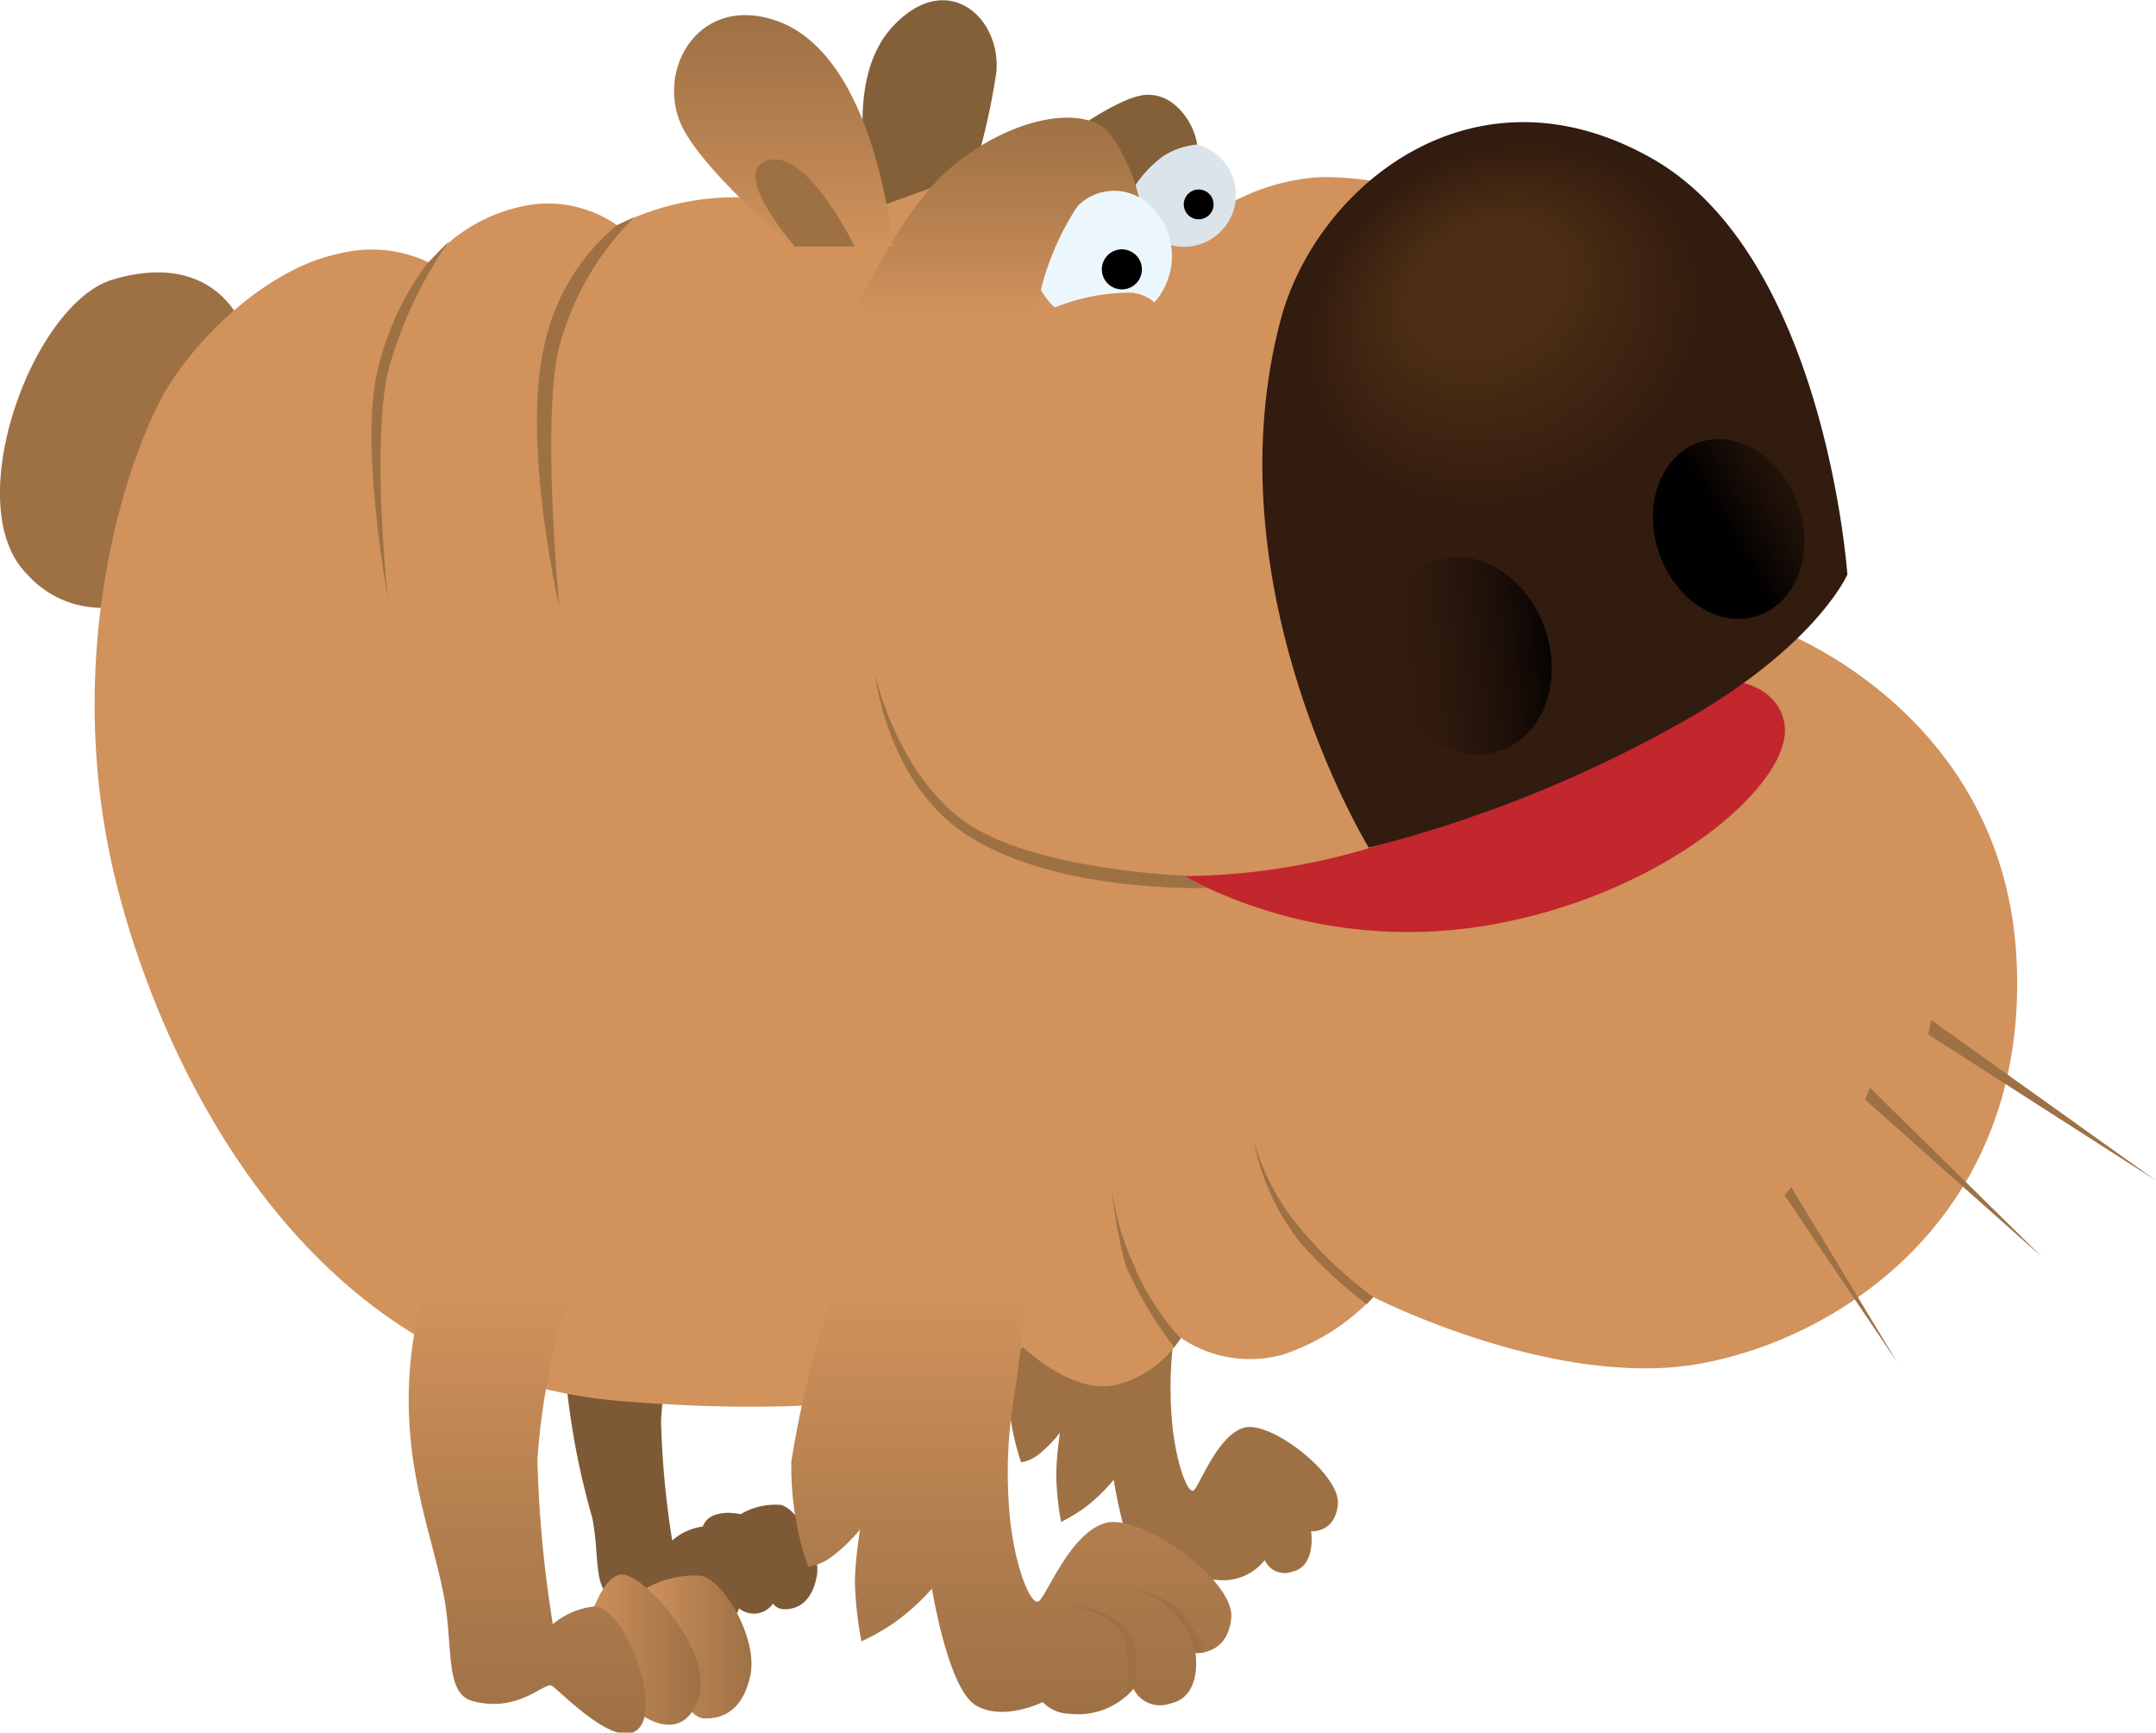 <svg xmlns="http://www.w3.org/2000/svg" xmlns:xlink="http://www.w3.org/1999/xlink" viewBox="0 0 92.63 74.42"><defs><style>.cls-1{fill:#9e7145;}.cls-2{fill:#846039;}.cls-3{fill:#7e5936;}.cls-4{fill:#d1925c;}.cls-5{fill:#c1272d;}.cls-6{fill:#321b0f;}.cls-7{fill:#dbe4ea;}.cls-8{fill:#ebf7fd;}.cls-9{fill:url(#linear-gradient);}.cls-10{fill:url(#linear-gradient-2);}.cls-11{fill:url(#linear-gradient-3);}.cls-12{fill:url(#linear-gradient-4);}.cls-13{fill:url(#linear-gradient-5);}.cls-14{fill:url(#linear-gradient-6);}.cls-15{fill:#331c0f;}.cls-16{fill:#341c0f;}.cls-17{fill:#341d0f;}.cls-18{fill:#351d0f;}.cls-19{fill:#351d10;}.cls-20{fill:#361e10;}.cls-21{fill:#371f10;}.cls-22{fill:#381f10;}.cls-23{fill:#382010;}.cls-24{fill:#392010;}.cls-25{fill:#3a2110;}.cls-26{fill:#3b2210;}.cls-27{fill:#3b2211;}.cls-28{fill:#3c2211;}.cls-29{fill:#3c2311;}.cls-30{fill:#3d2311;}.cls-31{fill:#3e2411;}.cls-32{fill:#3f2511;}.cls-33{fill:#402511;}.cls-34{fill:#402611;}.cls-35{fill:#412611;}.cls-36{fill:#412612;}.cls-37{fill:#422712;}.cls-38{fill:#432812;}.cls-39{fill:#442812;}.cls-40{fill:#442912;}.cls-41{fill:#452912;}.cls-42{fill:#462a12;}.cls-43{fill:#472b12;}.cls-44{fill:#472b13;}.cls-45{fill:#482b13;}.cls-46{fill:#482c13;}.cls-47{fill:#492c13;}.cls-48{fill:#4a2d13;}.cls-49{fill:url(#linear-gradient-7);}.cls-50{fill:url(#linear-gradient-8);}</style><linearGradient id="linear-gradient" x1="356.49" y1="13.46" x2="356.49" y2="5.04" gradientTransform="matrix(-1, 0, 0, 1, 399.31, 0)" gradientUnits="userSpaceOnUse"><stop offset="0" stop-color="#d1925c"/><stop offset="0.55" stop-color="#b27e4e"/><stop offset="1" stop-color="#9e7145"/></linearGradient><linearGradient id="linear-gradient-2" x1="365.66" y1="10.59" x2="365.66" y2="0.65" xlink:href="#linear-gradient"/><linearGradient id="linear-gradient-3" x1="355.88" y1="73.6" x2="355.88" y2="55.53" gradientTransform="matrix(-1, 0, 0, 1, 399.31, 0)" gradientUnits="userSpaceOnUse"><stop offset="0" stop-color="#9e7145"/><stop offset="0.45" stop-color="#b27e4e"/><stop offset="1" stop-color="#d1925c"/></linearGradient><linearGradient id="linear-gradient-4" x1="367.03" y1="70.72" x2="371.69" y2="70.72" xlink:href="#linear-gradient-3"/><linearGradient id="linear-gradient-5" x1="369.23" y1="70.85" x2="374.14" y2="70.85" xlink:href="#linear-gradient-3"/><linearGradient id="linear-gradient-6" x1="376.65" y1="74.42" x2="376.65" y2="55.53" xlink:href="#linear-gradient-3"/><linearGradient id="linear-gradient-7" x1="-69.55" y1="197.15" x2="-67.33" y2="205.5" gradientTransform="matrix(-0.31, -0.95, -0.76, 0.25, 195.59, -87.7)" gradientUnits="userSpaceOnUse"><stop offset="0"/><stop offset="0.01"/><stop offset="0.39" stop-color="#1c0f08"/><stop offset="0.74" stop-color="#2c180d"/><stop offset="1" stop-color="#321b0f"/></linearGradient><linearGradient id="linear-gradient-8" x1="-61" y1="-1508.72" x2="-58.98" y2="-1501.12" gradientTransform="matrix(-0.32, -0.95, 0.76, -0.26, 1201.89, -426.09)" xlink:href="#linear-gradient-7"/></defs><title>Asset 10</title><g id="Layer_2" data-name="Layer 2"><g id="Vector_Graphics" data-name="Vector Graphics"><path class="cls-1" d="M50.93,53.41s-.2,1.81-.4,3.39a16.69,16.69,0,0,0-.16,4.43c.18,1.7.67,2.94.91,2.79s1-2.33,2.14-2.69,4.17,2,4.06,3.27-1.15,1.17-1.15,1.17.24,1.5-.81,1.74a.93.93,0,0,1-1.18-.5,2.28,2.28,0,0,1-2.08.85,1.18,1.18,0,0,1-.84-.4,2.45,2.45,0,0,1-2.17.1c-.88-.57-1.4-4-1.4-4a7.57,7.57,0,0,1-1.14,1.12,7.32,7.32,0,0,1-1.12.69,12,12,0,0,1-.21-2c0-.75.16-1.83.16-1.83a5.91,5.91,0,0,1-.85.88,1.63,1.63,0,0,1-.82.39,11,11,0,0,1-.57-3.62,36.73,36.73,0,0,1,1.34-5.81Z"/><path class="cls-2" d="M38,10.49S35.58,3.83,38.49,1C40.74-1.26,43,.75,42.81,3.08a28.6,28.6,0,0,1-1.44,5.67Z"/><path class="cls-3" d="M24.79,55.77H29.4a21.12,21.12,0,0,0-1,5.24,38.7,38.7,0,0,0,.48,5.16,2.46,2.46,0,0,1,1.31-.6h0c.19-.45.54-.54,1-.59a2.73,2.73,0,0,1,.63.06,2.94,2.94,0,0,1,1.73-.4c.75.19,1.77,2,1.53,3.13s-.9,1.38-1.45,1.35a.62.62,0,0,1-.42-.24,1,1,0,0,1-1.46.2,1.12,1.12,0,0,1-.14.29c-.69.83-2.56-1.17-2.77-1.27s-1.07.87-2.48.48c-.9-.25-.58-1.77-.92-3.41a32.75,32.75,0,0,1-1.06-5.31A12.72,12.72,0,0,1,24.79,55.77Z"/><path class="cls-1" d="M10.41,14s-1.13-3.29-5.54-2C1.39,13-1.8,21.77,1.18,24.68a4.28,4.28,0,0,0,5.06,1Z"/><path class="cls-4" d="M63.1,8.6s-4.76-1.24-6.84-.95a9,9,0,0,0-3.93,1.4L49.48,6.16l-5.66.18A16.59,16.59,0,0,1,41,7.71c-2.92,1.07-5.6,2-5.6,2S34.61,8.68,32,8.48a11.31,11.31,0,0,0-5.48,1.2A5.2,5.2,0,0,0,23,8.77a7.09,7.09,0,0,0-4.56,2.51,5.72,5.72,0,0,0-3.9-.38c-2.9.61-5.81,3.3-7.3,5.68S2.84,26.87,4.63,36.27C6,43.44,12,59,26.67,60.18s17.27-2.33,17.27-2.33,2.2,2.15,4.11,1.61a4.59,4.59,0,0,0,2.68-2,5.26,5.26,0,0,0,4.4.72A9.35,9.35,0,0,0,59,55.71s7.81,4,14.06,2.86S87.17,52,86.64,41.24,76.27,27,76.27,27Z"/><path class="cls-5" d="M74.25,29.21s2.14.11,2.42,1.9c.38,2.45-4.87,7.09-12.13,8.52a20.52,20.52,0,0,1-13.68-2,28.38,28.38,0,0,0,8.66-1.42C64.45,34.55,74.25,29.21,74.25,29.21Z"/><path class="cls-6" d="M79.37,24.68S78.43,11.06,71,6.82c-7.74-4.41-14.52,1.26-16,7-3,11.5,3.81,22.59,3.81,22.59a54.83,54.83,0,0,0,13.8-5.59C78.07,27.66,79.37,24.68,79.37,24.68Z"/><path class="cls-7" d="M48.64,8.37a2.23,2.23,0,1,0,2.22-2.23A2.23,2.23,0,0,0,48.64,8.37Z"/><path d="M50.86,8.78a.64.64,0,1,0,1.28,0,.64.64,0,0,0-1.28,0Z"/><path class="cls-8" d="M44.35,11a3,3,0,1,0,3-3A3,3,0,0,0,44.35,11Z"/><path d="M47.34,11.57a.86.86,0,1,0,.86-.86A.86.86,0,0,0,47.34,11.57Z"/><path class="cls-4" d="M50.16,14.1a1.68,1.68,0,0,0-1.69-1.53,8.84,8.84,0,0,0-4.83,1.53Z"/><path class="cls-2" d="M48.57,8.3A5,5,0,0,1,50,6.69a3.3,3.3,0,0,1,1.43-.48c-.08-.79-.91-2.26-2.26-2.13s-4.33,2.46-4.33,2.46Z"/><path class="cls-9" d="M44.51,13.46a11.79,11.79,0,0,1,1.78-4.6,2.2,2.2,0,0,1,2.64-.39,7.81,7.81,0,0,0-1.24-2.72C46.63,4.44,43.4,5,40.78,7.26c-2.17,1.9-4.08,6.2-4.08,6.2Z"/><path class="cls-10" d="M38.35,10.59s-.68-8.3-5.08-9.73c-3.42-1.11-5.22,2.41-3.85,4.8,1.19,2.07,4.68,4.93,4.68,4.93Z"/><path class="cls-1" d="M36.72,10.59S34.7,6.4,33,6.88s1.15,3.71,1.15,3.71Z"/><path class="cls-1" d="M37.6,29s.92,4.17,3.82,6.27,9.44,2.34,9.44,2.34l1,.53s-7,.26-10.77-2.59C38.06,33.22,37.6,29,37.6,29Z"/><path class="cls-1" d="M26.49,9.68a9.22,9.22,0,0,0-3.15,5.39c-.89,4.13.69,11,.69,11S23.27,18.17,24,15a12.3,12.3,0,0,1,3.25-5.67Z"/><path class="cls-1" d="M18.39,11.28a12.1,12.1,0,0,0-2.2,4.79c-.71,3.16.47,9.6.47,9.6s-.7-6.41,0-9.68a18.19,18.19,0,0,1,2.63-5.63Z"/><path class="cls-1" d="M59,55.71a17.39,17.39,0,0,1-2.77-2.53A10.05,10.05,0,0,1,53.87,49a10.06,10.06,0,0,0,2,4.38,18.79,18.79,0,0,0,2.85,2.64Z"/><path class="cls-1" d="M50.73,57.49a10.58,10.58,0,0,1-2-3.12,11.1,11.1,0,0,1-1-3.66,20.52,20.52,0,0,0,.65,3.69,17.5,17.5,0,0,0,2.07,3.47Z"/><path class="cls-11" d="M44.15,55.53s-.27,2.26-.54,4.23a20,20,0,0,0-.21,5.54c.24,2.11.89,3.66,1.22,3.48s1.34-2.92,2.86-3.36,5.57,2.44,5.42,4.07S51.36,71,51.36,71s.32,1.87-1.08,2.17a1.27,1.27,0,0,1-1.58-.63,3.15,3.15,0,0,1-2.77,1.07,1.61,1.61,0,0,1-1.13-.5s-1.71.85-2.89.13-1.87-5-1.87-5a9.8,9.8,0,0,1-1.52,1.39,9.25,9.25,0,0,1-1.51.87A16,16,0,0,1,36.73,68c0-.94.22-2.3.22-2.3a7.67,7.67,0,0,1-1.14,1.11,2.32,2.32,0,0,1-1.09.49A13,13,0,0,1,34,62.78a43.46,43.46,0,0,1,1.79-7.25Z"/><path class="cls-1" d="M48.7,72.5a3.79,3.79,0,0,0-.1-2.26A3.19,3.19,0,0,0,46.15,69s1.62.32,2.12,1.29a5.82,5.82,0,0,1,.1,2.59Z"/><path class="cls-1" d="M51.36,71a3.76,3.76,0,0,0-2.75-2.78,5.68,5.68,0,0,1,1.9.77,5.3,5.3,0,0,1,1.23,2Z"/><path class="cls-12" d="M27.62,68.3a4.36,4.36,0,0,1,2.52-.62c1,.25,2.42,2.72,2.1,4.27s-1.24,1.9-2,1.86C28.9,73.74,27.62,68.3,27.62,68.3Z"/><path class="cls-13" d="M25.17,70.09s.58-2.37,1.52-2.46S30.74,71,30,73s-2.49.62-2.49.62Z"/><path class="cls-14" d="M24.5,55.53a28.87,28.87,0,0,0-1.41,7.18,52.56,52.56,0,0,0,.66,7.05A3.38,3.38,0,0,1,25.54,69c1.22,0,2.87,4.07,1.94,5.2S24,72.54,23.69,72.4s-1.46,1.2-3.4.66c-1.22-.34-.79-2.42-1.25-4.67S17.75,64,17.59,61.13a17.06,17.06,0,0,1,.6-5.6Z"/><path class="cls-6" d="M56.82,18.68c2.17,3.76,7.48,4.76,11.86,2.24s6.17-7.63,4-11.39S65.19,4.77,60.82,7.29,54.65,14.92,56.82,18.68Z"/><path class="cls-6" d="M56.89,18.59c2.15,3.72,7.4,4.71,11.72,2.21s6.1-7.53,4-11.25S65.17,4.84,60.84,7.34,54.75,14.88,56.89,18.59Z"/><path class="cls-15" d="M57,18.51c2.12,3.67,7.31,4.65,11.59,2.18s6-7.45,3.91-11.12S65.15,4.92,60.87,7.39,54.84,14.84,57,18.51Z"/><path class="cls-15" d="M57,18.42c2.1,3.63,7.22,4.59,11.45,2.15s6-7.36,3.87-11S65.13,5,60.9,7.44,54.94,14.8,57,18.42Z"/><path class="cls-16" d="M57.11,18.34c2.06,3.58,7.12,4.53,11.3,2.11s5.89-7.26,3.83-10.84S65.11,5.08,60.93,7.49,55,14.76,57.11,18.34Z"/><path class="cls-17" d="M57.18,18.25c2,3.54,7,4.47,11.17,2.09s5.82-7.18,3.78-10.71S65.09,5.16,61,7.54,55.14,14.72,57.18,18.25Z"/><path class="cls-18" d="M57.25,18.17c2,3.49,7,4.41,11,2S74,13.13,72,9.65s-7-4.41-11-2.06S55.23,14.68,57.25,18.17Z"/><path class="cls-19" d="M57.32,18.08c2,3.45,6.86,4.35,10.89,2s5.68-7,3.7-10.45S65,5.32,61,7.64,55.33,14.64,57.32,18.08Z"/><path class="cls-20" d="M57.39,18c2,3.4,6.78,4.29,10.75,2s5.62-6.91,3.66-10.31S65,5.39,61.05,7.69,55.43,14.6,57.39,18Z"/><path class="cls-20" d="M57.46,17.91c1.94,3.36,6.69,4.23,10.62,2s5.54-6.82,3.61-10.17S65,5.47,61.07,7.74,55.53,14.56,57.46,17.91Z"/><path class="cls-21" d="M57.53,17.83c1.91,3.3,6.6,4.17,10.48,1.93s5.48-6.73,3.57-10S65,5.55,61.1,7.79,55.63,14.52,57.53,17.83Z"/><path class="cls-21" d="M57.6,17.74c1.89,3.26,6.51,4.11,10.34,1.9s5.41-6.64,3.53-9.9S65,5.63,61.13,7.84,55.72,14.48,57.6,17.74Z"/><path class="cls-22" d="M57.68,17.66c1.85,3.21,6.42,4.05,10.2,1.87S73.22,13,71.36,9.76s-6.42-4-10.2-1.87S55.82,14.45,57.68,17.66Z"/><path class="cls-23" d="M57.75,17.57c1.83,3.17,6.33,4,10.06,1.84S73.08,13,71.25,9.78s-6.33-4-10.06-1.84S55.92,14.41,57.75,17.57Z"/><path class="cls-24" d="M57.82,17.49c1.8,3.12,6.24,3.93,9.92,1.81s5.2-6.38,3.4-9.5S64.9,5.87,61.22,8,56,14.37,57.82,17.49Z"/><path class="cls-24" d="M57.89,17.4c1.78,3.08,6.16,3.87,9.79,1.78S72.81,12.89,71,9.82,64.88,6,61.25,8,56.11,14.33,57.89,17.4Z"/><path class="cls-25" d="M58,17.32c1.75,3,6.07,3.81,9.65,1.74s5.06-6.19,3.31-9.22S64.86,6,61.28,8.09,56.21,14.29,58,17.32Z"/><path class="cls-25" d="M58,17.23c1.73,3,6,3.76,9.51,1.72s5-6.11,3.27-9.09-6-3.76-9.5-1.72S56.31,14.25,58,17.23Z"/><path class="cls-25" d="M58.1,17.15c1.7,2.94,5.9,3.69,9.38,1.68s4.92-6,3.23-8.95-5.9-3.7-9.38-1.69S56.41,14.21,58.1,17.15Z"/><path class="cls-26" d="M58.18,17.06c1.67,2.9,5.8,3.64,9.23,1.66s4.86-5.93,3.19-8.83-5.81-3.63-9.24-1.65S56.51,14.17,58.18,17.06Z"/><path class="cls-27" d="M58.25,17c1.64,2.84,5.71,3.57,9.09,1.62s4.79-5.84,3.15-8.69-5.72-3.57-9.1-1.62S56.6,14.13,58.25,17Z"/><path class="cls-28" d="M58.32,16.89c1.62,2.8,5.63,3.52,9,1.6s4.71-5.76,3.1-8.56-5.63-3.51-9-1.59S56.7,14.09,58.32,16.89Z"/><path class="cls-29" d="M58.39,16.81c1.59,2.75,5.54,3.45,8.82,1.56s4.65-5.66,3.06-8.42S64.73,6.5,61.45,8.39,56.8,14.05,58.39,16.81Z"/><path class="cls-30" d="M58.46,16.72c1.56,2.71,5.45,3.4,8.68,1.53s4.58-5.57,3-8.28-5.45-3.39-8.68-1.53S56.9,14,58.46,16.72Z"/><path class="cls-30" d="M58.53,16.64c1.54,2.66,5.36,3.33,8.54,1.5s4.52-5.49,3-8.15-5.36-3.34-8.54-1.5S57,14,58.53,16.64Z"/><path class="cls-31" d="M58.6,16.55C60.11,19.17,63.88,19.83,67,18s4.44-5.39,2.93-8-5.27-3.28-8.4-1.47S57.09,13.93,58.6,16.55Z"/><path class="cls-31" d="M58.68,16.47c1.48,2.57,5.18,3.21,8.26,1.44S71.31,12.6,69.83,10s-5.19-3.22-8.27-1.44S57.19,13.89,58.68,16.47Z"/><path class="cls-32" d="M58.75,16.38c1.45,2.53,5.09,3.16,8.12,1.41s4.31-5.22,2.85-7.74-5.1-3.16-8.13-1.41S57.29,13.86,58.75,16.38Z"/><path class="cls-32" d="M58.82,16.3c1.43,2.48,5,3.09,8,1.37s4.23-5.12,2.8-7.6-5-3.1-8-1.38S57.39,13.82,58.82,16.3Z"/><path class="cls-33" d="M58.89,16.21c1.4,2.44,4.92,3,7.85,1.35s4.17-5,2.76-7.47-4.92-3-7.85-1.35S57.48,13.78,58.89,16.21Z"/><path class="cls-34" d="M59,16.13c1.38,2.39,4.83,3,7.71,1.31s4.1-5,2.72-7.33-4.83-3-7.71-1.32S57.58,13.74,59,16.13Z"/><path class="cls-35" d="M59,16c1.35,2.35,4.75,2.92,7.58,1.29s4-4.86,2.67-7.21-4.74-2.91-7.57-1.28S57.68,13.7,59,16Z"/><path class="cls-36" d="M59.1,16c1.33,2.29,4.66,2.86,7.44,1.25s4-4.77,2.63-7.07-4.65-2.86-7.43-1.25S57.78,13.66,59.1,16Z"/><path class="cls-37" d="M59.17,15.87c1.3,2.25,4.57,2.8,7.3,1.23s3.89-4.69,2.59-6.94-4.56-2.8-7.29-1.22S57.87,13.62,59.17,15.87Z"/><path class="cls-37" d="M59.25,15.79c1.27,2.2,4.48,2.74,7.16,1.19s3.82-4.59,2.55-6.8S64.48,7.44,61.79,9,58,13.58,59.25,15.79Z"/><path class="cls-37" d="M59.32,15.7c1.24,2.16,4.39,2.68,7,1.16s3.75-4.5,2.51-6.66-4.4-2.68-7-1.16S58.07,13.54,59.32,15.7Z"/><path class="cls-38" d="M59.39,15.62c1.22,2.11,4.3,2.62,6.88,1.13s3.69-4.42,2.47-6.53S64.43,7.6,61.85,9.09,58.17,13.5,59.39,15.62Z"/><path class="cls-38" d="M59.46,15.53c1.19,2.07,4.21,2.56,6.75,1.1s3.61-4.32,2.42-6.39-4.22-2.56-6.75-1.1S58.27,13.46,59.46,15.53Z"/><path class="cls-39" d="M59.53,15.45c1.17,2,4.13,2.5,6.61,1.07s3.55-4.24,2.38-6.26-4.13-2.5-6.61-1.07S58.36,13.42,59.53,15.45Z"/><path class="cls-40" d="M59.6,15.36c1.14,2,4,2.44,6.47,1s3.48-4.14,2.34-6.12-4-2.44-6.47-1S58.46,13.38,59.6,15.36Z"/><path class="cls-41" d="M59.67,15.28c1.12,1.93,3.95,2.38,6.34,1s3.4-4.05,2.29-6-4-2.39-6.33-1S58.56,13.34,59.67,15.28Z"/><path class="cls-41" d="M59.75,15.19c1.08,1.89,3.86,2.32,6.19,1s3.34-4,2.25-5.85S64.33,8,62,9.34,58.66,13.31,59.75,15.19Z"/><path class="cls-42" d="M59.82,15.1c1.06,1.84,3.77,2.27,6.05,1s3.27-3.87,2.21-5.71-3.77-2.27-6-.95S58.75,13.27,59.82,15.1Z"/><path class="cls-42" d="M59.89,15c1,1.79,3.68,2.2,5.91.92S69,12.15,68,10.35s-3.68-2.2-5.92-.91S58.85,13.23,59.89,15Z"/><path class="cls-43" d="M60,14.94c1,1.74,3.6,2.14,5.78.88s3.13-3.7,2.12-5.45-3.59-2.14-5.78-.88S59,13.19,60,14.94Z"/><path class="cls-44" d="M60,14.85c1,1.7,3.51,2.09,5.64.86s3.06-3.61,2.08-5.32-3.51-2.08-5.64-.85S59.05,13.15,60,14.85Z"/><path class="cls-45" d="M60.1,14.77c1,1.65,3.42,2,5.5.82s3-3.52,2-5.18-3.42-2-5.5-.82S59.15,13.11,60.1,14.77Z"/><path class="cls-46" d="M60.17,14.68c.93,1.61,3.33,2,5.37.79s2.92-3.43,2-5-3.33-2-5.36-.79S59.24,13.07,60.17,14.68Z"/><path class="cls-47" d="M60.24,14.59c.91,1.57,3.25,1.91,5.23.77s2.86-3.34,2-4.91-3.24-1.91-5.22-.76S59.34,13,60.24,14.59Z"/><path class="cls-47" d="M60.32,14.51c.87,1.52,3.15,1.85,5.08.73s2.79-3.25,1.91-4.77-3.15-1.85-5.08-.73S59.44,13,60.32,14.51Z"/><path class="cls-48" d="M60.39,14.42c.85,1.48,3.06,1.79,5,.71s2.72-3.17,1.87-4.64-3.07-1.79-4.95-.7S59.54,13,60.39,14.42Z"/><path class="cls-48" d="M60.46,14.34c.82,1.43,3,1.73,4.81.67s2.65-3.07,1.83-4.5-3-1.73-4.82-.67S59.63,12.91,60.46,14.34Z"/><polygon class="cls-1" points="82.98 43.82 92.63 50.71 82.84 44.43 82.98 43.82"/><polygon class="cls-1" points="80.34 46.72 87.74 54 80.14 47.24 80.34 46.72"/><polygon class="cls-1" points="76.96 50.99 81.51 58.51 76.67 51.34 76.96 50.99"/><path class="cls-49" d="M61.74,24.08c1.83-.61,3.91.74,4.66,3s-.12,4.58-2,5.18-3.9-.74-4.65-3S59.92,24.68,61.74,24.08Z"/><path class="cls-50" d="M73,19c-1.65.57-2.43,2.69-1.72,4.75s2.61,3.26,4.26,2.69,2.43-2.69,1.73-4.74S74.63,18.43,73,19Z"/></g></g></svg>